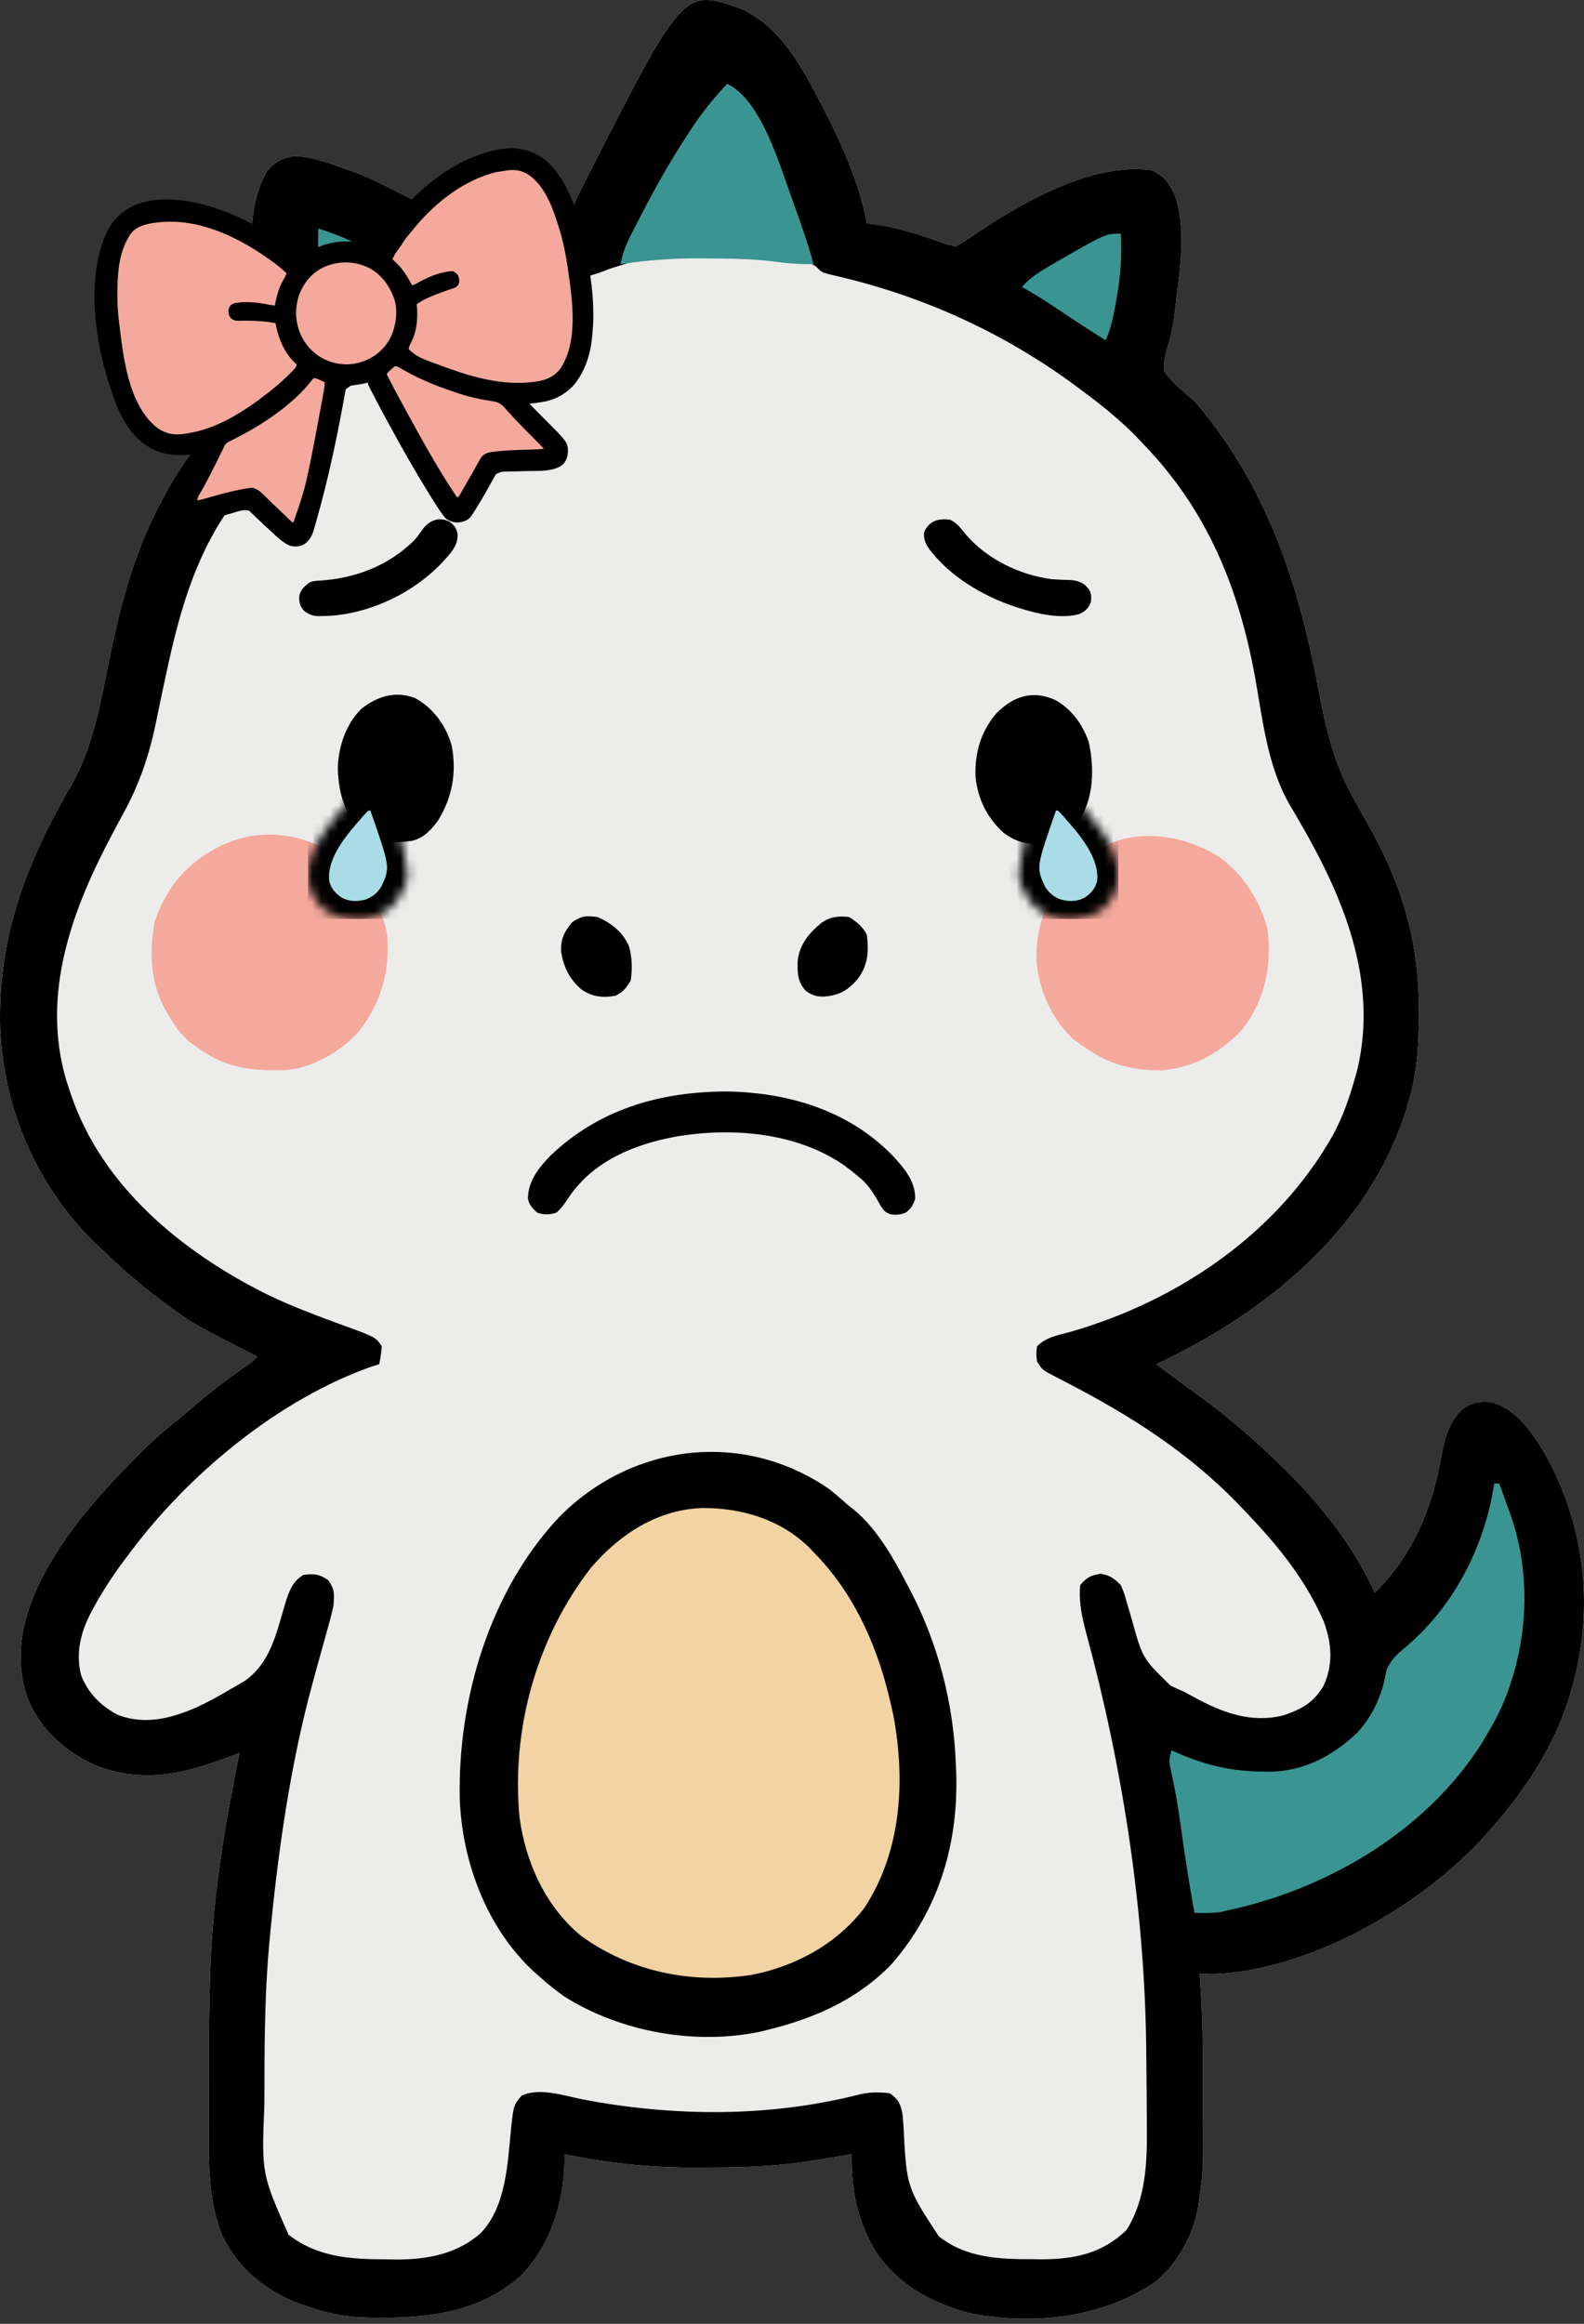 <svg width="180" height="264" viewBox="0 0 180 264" fill="none" xmlns="http://www.w3.org/2000/svg">
<rect x="0" y="0" width="180" height="264" fill="#333333" stroke="none"/>
<path d="M84.371 1.068C88.751 3.12 91.186 7.702 93.314 11.825C93.412 12.013 93.509 12.2 93.61 12.393C95.67 16.411 97.71 20.934 98.51 25.39C98.72 25.412 98.931 25.433 99.148 25.456C101.87 25.799 104.333 26.593 106.908 27.517C107.748 27.798 107.748 27.798 108.611 27.988C109.257 27.64 109.819 27.288 110.415 26.869C110.779 26.626 111.143 26.384 111.508 26.142C111.792 25.954 111.792 25.954 112.08 25.763C117.222 22.411 124.535 18.481 130.834 19.329C132.299 19.946 132.848 20.802 133.501 22.187C134.828 25.843 134.082 30.555 133.63 34.319C133.594 34.624 133.559 34.93 133.522 35.244C133.354 36.562 133.165 37.827 132.771 39.097C132.447 40.177 132.21 41.003 132.277 42.13C133.109 43.35 134.126 44.207 135.249 45.151C136.054 45.875 136.707 46.702 137.364 47.559C137.494 47.728 137.624 47.897 137.757 48.07C144.535 57.025 147.745 67.221 149.793 78.159C150.653 82.723 151.577 86.838 153.923 90.906C154.17 91.349 154.415 91.792 154.66 92.236C155.028 92.902 155.398 93.567 155.771 94.231C159.371 100.647 161.268 107.244 161.229 114.626C161.228 114.837 161.228 115.048 161.227 115.265C161.212 118.384 161.103 121.359 160.273 124.385C160.219 124.587 160.164 124.789 160.109 124.997C156.763 137.092 147.444 146.095 136.831 152.165C135.054 153.165 133.255 154.106 131.412 154.978C133.091 156.244 134.771 157.505 136.48 158.73C139.388 160.842 142.087 163.18 144.688 165.657C144.861 165.821 145.034 165.986 145.212 166.156C149.717 170.477 153.613 175.241 156.232 180.953C160.591 176.574 162.683 171.552 163.773 165.535C164.168 163.436 164.606 161.55 166.226 160.047C167.401 159.274 168.085 159.192 169.509 159.307C172.383 160.119 174.197 162.821 175.624 165.278C180.084 173.295 181.155 182.483 178.744 191.343C178.692 191.538 178.639 191.733 178.585 191.934C176.796 198.343 173.087 203.802 168.643 208.66C168.427 208.897 168.21 209.134 167.988 209.378C160.709 216.982 148.625 223.827 137.953 224.274C137.408 224.264 136.863 224.255 136.318 224.245C136.338 224.509 136.358 224.773 136.379 225.045C136.565 227.623 136.656 230.186 136.665 232.772C136.666 232.961 136.667 233.151 136.668 233.346C136.672 234.348 136.675 235.35 136.676 236.353C136.677 237.166 136.681 237.978 136.688 238.791C136.749 246.563 136.749 246.563 136.241 250.055C136.21 250.273 136.179 250.492 136.147 250.717C135.591 253.957 133.841 257.142 131.292 259.237C125.279 263.333 117.612 264.164 110.541 262.866C105.956 261.76 101.852 259.527 99.303 255.452C97.373 252.007 96.718 248.669 96.778 244.737C96.477 244.787 96.477 244.787 96.171 244.838C95.243 244.992 94.315 245.144 93.387 245.296C93.072 245.349 92.756 245.402 92.432 245.456C88.638 246.073 84.92 246.234 81.083 246.234C80.317 246.234 79.551 246.239 78.785 246.245C73.82 246.261 69.023 245.742 64.165 244.737C64.16 245.02 64.156 245.303 64.152 245.595C64.014 250.333 62.633 254.835 59.348 258.392C54.243 263.124 47.465 263.479 40.88 263.266C38.832 263.143 36.953 262.704 35.014 262.054C34.7 261.949 34.385 261.845 34.061 261.737C30.177 260.28 26.979 257.669 25.22 253.885C23.758 250.176 23.713 246.284 23.72 242.348C23.72 241.988 23.72 241.629 23.719 241.258C23.719 240.499 23.72 239.739 23.721 238.98C23.722 237.848 23.721 236.717 23.719 235.585C23.718 231.841 23.76 228.1 23.885 224.357C23.896 224.025 23.907 223.692 23.918 223.35C24.219 215.218 25.586 207.099 27.222 199.136C27.072 199.194 26.923 199.252 26.769 199.312C21.304 201.424 16.444 202.776 10.751 200.516C7.365 198.957 4.668 196.55 3.195 193.095C1.583 188.517 2.413 184.327 4.376 180.053C6.873 174.918 10.544 170.566 14.523 166.523C14.806 166.229 15.088 165.935 15.371 165.641C16.851 164.123 18.385 162.736 20.044 161.417C20.627 160.947 21.198 160.474 21.764 159.985C23.721 158.292 25.732 156.742 27.857 155.266C28.659 154.727 28.659 154.727 29.242 154.112C29.059 154.019 28.876 153.927 28.688 153.831C21.878 150.363 21.878 150.363 19.141 148.34C18.838 148.119 18.535 147.897 18.223 147.669C15.991 146.01 13.937 144.196 11.925 142.279C11.682 142.055 11.439 141.83 11.189 141.599C4.25 134.992 0.366 126.074 0.011 116.547C-0.214 106.353 3.035 97.889 8.131 89.166C10.683 84.672 11.469 79.556 12.494 74.555C13.789 68.275 15.435 62.193 18.563 56.561C18.797 56.121 18.797 56.121 19.036 55.672C20.896 52.303 23.329 49.277 25.815 46.351C25.956 46.184 26.098 46.017 26.243 45.844C26.918 45.062 27.597 44.342 28.39 43.678C29.876 42.476 29.876 42.476 30.477 40.755C30.323 39.747 30.075 38.787 29.819 37.801C28.77 32.4 27.4 24.425 30.36 19.42C31.377 18.314 32.009 17.94 33.517 17.742C35.63 17.816 37.658 18.626 39.632 19.329C39.908 19.427 40.183 19.524 40.467 19.625C42.483 20.409 44.401 21.41 46.325 22.396C46.615 22.543 46.906 22.691 47.206 22.842C48.566 23.55 49.819 24.256 51 25.238C53.001 26.936 53.001 26.936 55.505 27.352C57.414 26.979 59.202 26.332 61.02 25.655C62.248 25.266 63.46 25.152 64.742 25.102C64.776 24.894 64.81 24.685 64.844 24.471C65.036 23.634 65.315 22.974 65.694 22.205C65.832 21.927 65.969 21.649 66.111 21.362C66.26 21.066 66.41 20.771 66.564 20.466C66.719 20.159 66.874 19.851 67.033 19.535C77.696 -1.343 77.696 -1.343 84.371 1.068Z" fill="#ECECEB"/>
<path d="M84.371 1.068C88.751 3.12 91.186 7.702 93.314 11.825C93.412 12.013 93.509 12.2 93.61 12.393C95.67 16.411 97.71 20.934 98.51 25.39C98.72 25.412 98.931 25.433 99.148 25.456C101.87 25.799 104.333 26.593 106.908 27.517C107.748 27.798 107.748 27.798 108.611 27.988C109.257 27.64 109.819 27.288 110.415 26.869C110.779 26.626 111.143 26.384 111.508 26.142C111.792 25.954 111.792 25.954 112.08 25.763C117.222 22.411 124.535 18.481 130.834 19.329C132.299 19.946 132.848 20.802 133.501 22.187C134.828 25.843 134.082 30.555 133.63 34.319C133.594 34.624 133.559 34.93 133.522 35.244C133.354 36.562 133.165 37.827 132.771 39.097C132.447 40.177 132.21 41.003 132.277 42.13C133.109 43.35 134.126 44.207 135.249 45.151C136.054 45.875 136.707 46.702 137.364 47.559C137.494 47.728 137.624 47.897 137.757 48.07C144.535 57.025 147.745 67.221 149.793 78.159C150.653 82.723 151.577 86.838 153.923 90.906C154.17 91.349 154.415 91.792 154.66 92.236C155.028 92.902 155.398 93.567 155.771 94.231C159.371 100.647 161.268 107.244 161.229 114.626C161.228 114.837 161.228 115.048 161.227 115.265C161.212 118.384 161.103 121.359 160.273 124.385C160.219 124.587 160.164 124.789 160.109 124.997C156.763 137.092 147.444 146.095 136.831 152.165C135.054 153.165 133.255 154.106 131.412 154.978C133.091 156.244 134.771 157.505 136.48 158.73C139.388 160.842 142.087 163.18 144.688 165.657C144.861 165.821 145.034 165.986 145.212 166.156C149.717 170.477 153.613 175.241 156.232 180.953C160.591 176.574 162.683 171.552 163.773 165.535C164.168 163.436 164.606 161.55 166.226 160.047C167.401 159.274 168.085 159.192 169.509 159.307C172.383 160.119 174.197 162.821 175.624 165.278C180.084 173.295 181.155 182.483 178.744 191.343C178.692 191.538 178.639 191.733 178.585 191.934C176.796 198.343 173.087 203.802 168.643 208.66C168.427 208.897 168.21 209.134 167.988 209.378C160.709 216.982 148.625 223.827 137.953 224.274C137.408 224.264 136.863 224.255 136.318 224.245C136.338 224.509 136.358 224.773 136.379 225.045C136.565 227.623 136.656 230.186 136.665 232.772C136.666 232.961 136.667 233.151 136.668 233.346C136.672 234.348 136.675 235.35 136.676 236.353C136.677 237.166 136.681 237.978 136.688 238.791C136.749 246.563 136.749 246.563 136.241 250.055C136.21 250.273 136.179 250.492 136.147 250.717C135.591 253.957 133.841 257.142 131.292 259.237C125.279 263.333 117.612 264.164 110.541 262.866C105.956 261.76 101.852 259.527 99.303 255.452C97.373 252.007 96.718 248.669 96.778 244.737C96.477 244.787 96.477 244.787 96.171 244.838C95.243 244.992 94.315 245.144 93.387 245.296C93.072 245.349 92.756 245.402 92.432 245.456C88.638 246.073 84.92 246.234 81.083 246.234C80.317 246.234 79.551 246.239 78.785 246.245C73.82 246.261 69.023 245.742 64.165 244.737C64.16 245.02 64.156 245.303 64.152 245.595C64.014 250.333 62.633 254.835 59.348 258.392C54.243 263.124 47.465 263.479 40.88 263.266C38.832 263.143 36.953 262.704 35.014 262.054C34.7 261.949 34.385 261.845 34.061 261.737C30.177 260.28 26.979 257.669 25.22 253.885C23.758 250.176 23.713 246.284 23.72 242.348C23.72 241.988 23.72 241.629 23.719 241.258C23.719 240.499 23.72 239.739 23.721 238.98C23.722 237.848 23.721 236.717 23.719 235.585C23.718 231.841 23.76 228.1 23.885 224.357C23.896 224.025 23.907 223.692 23.918 223.35C24.219 215.218 25.586 207.099 27.222 199.136C27.072 199.194 26.923 199.252 26.769 199.312C21.304 201.424 16.444 202.776 10.751 200.516C7.365 198.957 4.668 196.55 3.195 193.095C1.583 188.517 2.413 184.327 4.376 180.053C6.873 174.918 10.544 170.566 14.523 166.523C14.806 166.229 15.088 165.935 15.371 165.641C16.851 164.123 18.385 162.736 20.044 161.417C20.627 160.947 21.198 160.474 21.764 159.985C23.721 158.292 25.732 156.742 27.857 155.266C28.659 154.727 28.659 154.727 29.242 154.112C29.059 154.019 28.876 153.927 28.688 153.831C21.878 150.363 21.878 150.363 19.141 148.34C18.838 148.119 18.535 147.897 18.223 147.669C15.991 146.01 13.937 144.196 11.925 142.279C11.682 142.055 11.439 141.83 11.189 141.599C4.25 134.992 0.366 126.074 0.011 116.547C-0.214 106.353 3.035 97.889 8.131 89.166C10.683 84.672 11.469 79.556 12.494 74.555C13.789 68.275 15.435 62.193 18.563 56.561C18.797 56.121 18.797 56.121 19.036 55.672C20.896 52.303 23.329 49.277 25.815 46.351C25.956 46.184 26.098 46.017 26.243 45.844C26.918 45.062 27.597 44.342 28.39 43.678C29.876 42.476 29.876 42.476 30.477 40.755C30.323 39.747 30.075 38.787 29.819 37.801C28.77 32.4 27.4 24.425 30.36 19.42C31.377 18.314 32.009 17.94 33.517 17.742C35.63 17.816 37.658 18.626 39.632 19.329C39.908 19.427 40.183 19.524 40.467 19.625C42.483 20.409 44.401 21.41 46.325 22.396C46.615 22.543 46.906 22.691 47.206 22.842C48.566 23.55 49.819 24.256 51 25.238C53.001 26.936 53.001 26.936 55.505 27.352C57.414 26.979 59.202 26.332 61.02 25.655C62.248 25.266 63.46 25.152 64.742 25.102C64.776 24.894 64.81 24.685 64.844 24.471C65.036 23.634 65.315 22.974 65.694 22.205C65.832 21.927 65.969 21.649 66.111 21.362C66.26 21.066 66.41 20.771 66.564 20.466C66.719 20.159 66.874 19.851 67.033 19.535C77.696 -1.343 77.696 -1.343 84.371 1.068ZM69.202 30.562C67.769 31.193 66.225 31.524 64.714 31.922C56.667 34.06 49.1 37.382 42.23 42.13C42.065 42.242 41.901 42.354 41.731 42.47C39.323 44.117 37.059 45.894 34.864 47.817C34.466 48.166 34.064 48.512 33.663 48.857C30.378 51.732 27.835 54.925 25.49 58.581C25.382 58.749 25.274 58.916 25.163 59.089C21.496 64.885 19.97 71.374 18.571 78.004C18.521 78.239 18.472 78.473 18.42 78.715C18.173 79.884 17.928 81.053 17.691 82.224C16.94 85.868 15.797 89.167 14 92.439C13.746 92.913 13.492 93.387 13.239 93.862C13.052 94.209 13.052 94.209 12.862 94.564C8.235 103.207 4.622 112.832 7.523 122.709C7.641 123.076 7.762 123.442 7.885 123.808C7.945 123.991 8.005 124.174 8.068 124.362C11.636 134.866 20.751 142.28 30.405 147.086C33.285 148.466 36.267 149.575 39.267 150.665C42.695 151.924 42.695 151.924 43.384 152.958C43.276 154.022 43.276 154.022 43.096 154.978C42.842 155.057 42.589 155.136 42.328 155.218C31.698 158.938 21.468 167.429 14.812 176.335C14.685 176.502 14.559 176.668 14.429 176.84C13.018 178.707 11.738 180.605 10.627 182.667C10.532 182.841 10.438 183.015 10.341 183.194C9.161 185.463 8.587 187.778 9.207 190.293C9.984 192.35 11.501 193.866 13.456 194.854C16.511 195.985 19.44 195.226 22.345 193.966C23.629 193.368 24.86 192.7 26.076 191.972C26.589 191.665 27.111 191.374 27.634 191.085C30.782 188.991 31.409 185.487 32.45 182.04C32.893 180.659 33.219 179.745 34.437 178.933C35.696 178.77 36.255 178.791 37.305 179.528C38.06 180.603 37.987 181.098 37.901 182.396C37.729 183.182 37.542 183.936 37.32 184.706C37.26 184.923 37.2 185.14 37.138 185.363C37.009 185.825 36.88 186.287 36.75 186.748C36.408 187.96 36.078 189.175 35.746 190.39C35.681 190.627 35.616 190.865 35.549 191.11C32.958 200.59 31.572 210.483 30.649 220.259C30.616 220.603 30.616 220.603 30.583 220.953C30.142 225.959 30.054 230.97 30.055 235.992C30.054 237.019 30.049 238.046 30.043 239.073C29.723 246.939 29.723 246.939 32.783 253.875C36.12 256.458 39.851 256.674 43.907 256.678C44.276 256.686 44.644 256.693 45.024 256.7C48.507 256.711 51.971 256.078 54.64 253.684C57.514 250.675 57.679 245.824 58.067 241.898C58.355 239.19 58.355 239.19 59.258 238.099C61.227 237.115 64.118 238.085 66.149 238.496C76.485 240.477 87.421 240.565 97.678 237.943C98.805 237.668 99.96 237.671 101.107 237.81C102.076 238.472 102.327 239.004 102.55 240.119C102.601 240.62 102.641 241.123 102.674 241.625C103.025 248.484 103.025 248.484 106.681 254.063C109.754 256.496 113.464 256.671 117.233 256.66C117.577 256.665 117.92 256.67 118.274 256.675C122.076 256.677 125.255 256.032 128.038 253.323C130.578 249.185 130.346 244.436 130.311 239.758C130.308 239.183 130.306 238.608 130.303 238.033C130.294 236.419 130.277 234.806 130.257 233.192C130.253 232.829 130.249 232.465 130.245 232.09C130.013 216.545 127.521 200.597 123.457 185.61C122.955 183.716 122.571 182.049 122.753 180.087C123.488 179.202 123.933 178.977 125.062 178.789C126.164 178.972 126.574 179.308 127.371 180.087C127.762 181.021 127.762 181.021 128.064 182.119C128.182 182.522 128.301 182.925 128.421 183.327C128.482 183.535 128.543 183.743 128.605 183.958C129.834 188.404 129.834 188.404 133.024 191.505C133.536 191.758 134.061 191.984 134.586 192.209C134.94 192.397 135.291 192.589 135.64 192.784C138.86 194.554 142.161 195.803 145.851 194.876C147.923 194.171 149.285 193.428 150.406 191.506C151.526 189.08 151.333 186.728 150.442 184.254C148.365 179.42 145.124 175.481 141.513 171.718C141.344 171.539 141.175 171.361 141.001 171.177C135.22 165.099 128.48 160.823 121.07 156.995C120.735 156.82 120.4 156.645 120.055 156.465C119.604 156.233 119.604 156.233 119.144 155.996C118.424 155.555 118.424 155.555 117.847 154.689C117.738 153.824 117.738 153.824 117.847 152.958C118.854 151.907 120.26 151.685 121.617 151.316C133.892 147.789 145.23 140.11 151.539 128.829C152.588 126.856 153.314 124.798 153.923 122.653C154.021 122.311 154.119 121.969 154.22 121.616C156.655 111.472 152.691 101.954 147.665 93.323C147.538 93.102 147.411 92.881 147.28 92.653C147.044 92.245 146.805 91.839 146.56 91.436C144.087 87.166 143.518 82.012 142.674 77.236C140.852 66.993 137.272 58.056 129.969 50.5C129.737 50.254 129.506 50.008 129.268 49.755C127.353 47.764 125.252 46.085 123.042 44.439C122.763 44.23 122.763 44.23 122.479 44.017C114.225 37.873 104.973 33.64 94.944 31.331C93.397 30.961 93.397 30.961 92.905 30.439C91.971 29.557 90.484 29.654 89.256 29.521C88.767 29.467 88.767 29.467 88.267 29.411C85.452 29.131 82.65 29.057 79.822 29.052C79.618 29.051 79.413 29.05 79.203 29.049C74.051 29.027 74.051 29.027 69.202 30.562Z" fill="black"/>
<path d="M94.204 169.155C94.892 169.701 95.548 170.265 96.201 170.852C96.483 171.077 96.765 171.303 97.056 171.535C99.725 173.755 101.547 177.05 103.127 180.088C103.223 180.269 103.319 180.45 103.418 180.637C106.579 186.685 108.35 193.474 108.611 200.291C108.62 200.486 108.63 200.681 108.64 200.883C109.004 209.182 106.812 216.794 101.322 223.135C97.469 227.131 92.581 229.3 87.254 230.595C86.835 230.702 86.835 230.702 86.408 230.81C78.995 232.368 70.555 230.847 64.165 226.843C63.145 226.13 62.205 225.363 61.278 224.534C61.038 224.321 60.798 224.108 60.55 223.888C55.298 218.951 52.532 211.557 52.248 204.432C51.995 193.063 55.627 180.797 63.52 172.373C71.767 163.996 84.392 162.403 94.204 169.155Z" fill="#F2D3A3"/>
<path d="M94.204 169.155C94.892 169.701 95.548 170.265 96.201 170.852C96.483 171.077 96.765 171.303 97.056 171.535C99.725 173.755 101.547 177.05 103.127 180.088C103.223 180.269 103.319 180.45 103.418 180.637C106.579 186.685 108.35 193.474 108.611 200.291C108.62 200.486 108.63 200.681 108.64 200.883C109.004 209.182 106.812 216.794 101.322 223.135C97.469 227.131 92.581 229.3 87.254 230.595C86.835 230.702 86.835 230.702 86.408 230.81C78.995 232.368 70.555 230.847 64.165 226.843C63.145 226.13 62.205 225.363 61.278 224.534C61.038 224.321 60.798 224.108 60.55 223.888C55.298 218.951 52.532 211.557 52.248 204.432C51.995 193.063 55.627 180.797 63.52 172.373C71.767 163.996 84.392 162.403 94.204 169.155ZM67.159 178.103C60.984 186.043 58.085 196.467 59.034 206.45C59.71 211.531 61.983 216.589 65.986 219.889C71.622 224.008 78.554 225.418 85.423 224.357C90.422 223.396 95.17 220.801 98.256 216.704C102.45 210.296 102.907 202.244 101.514 194.857C101.388 194.26 101.251 193.668 101.107 193.075C101.059 192.875 101.011 192.674 100.962 192.467C99.483 186.494 96.819 180.729 92.449 176.336C92.279 176.156 92.109 175.976 91.933 175.79C88.683 172.618 84.322 171.319 79.899 171.321C74.769 171.454 70.422 174.284 67.159 178.103Z" fill="black"/>
<path d="M169.797 168.543C169.988 168.543 170.178 168.543 170.374 168.543C170.703 169.444 171.026 170.346 171.349 171.249C171.44 171.5 171.532 171.751 171.626 172.01C174.188 179.216 173.608 187.505 170.41 194.422C169.955 195.343 169.456 196.233 168.931 197.116C168.75 197.423 168.569 197.73 168.382 198.046C162.261 207.748 151.462 214.241 140.461 216.82C140.142 216.89 139.822 216.959 139.493 217.03C139.143 217.116 139.143 217.116 138.786 217.204C137.763 217.364 136.776 217.336 135.741 217.319C135.112 213.984 134.616 210.638 134.151 207.276C133.843 205.086 133.476 202.931 132.975 200.778C132.857 200.015 132.889 199.567 133.143 198.847C133.35 198.942 133.556 199.036 133.769 199.133C136.995 200.547 139.927 201.228 143.443 201.265C143.693 201.269 143.944 201.273 144.201 201.277C148.157 201.248 151.339 199.54 154.201 196.885C156.049 194.892 157.121 192.422 157.549 189.756C158.103 188.407 158.971 187.766 160.067 186.831C165.386 182.2 168.762 175.463 169.797 168.543Z" fill="#3A9592"/>
<path d="M38.117 97.039C41.262 99.155 43.09 102.236 43.962 105.914C44.346 110.217 43.452 113.702 40.787 117.17C38.891 119.347 35.585 121.288 32.677 121.555C28.701 121.697 25.589 121.414 22.315 118.901C22.083 118.746 22.083 118.746 21.845 118.587C20.586 117.66 19.823 116.51 19.05 115.168C18.953 114.999 18.856 114.83 18.755 114.656C17.09 111.629 16.933 108.031 17.597 104.674C18.922 100.739 21.318 97.984 24.985 96.137C29.403 93.986 33.974 94.589 38.117 97.039Z" fill="#F4A99C"/>
<path d="M138.519 97.342C141.274 99.313 143.121 102.219 144.025 105.494C144.531 109.679 143.818 113.478 141.224 116.881C138.817 119.53 135.721 121.255 132.121 121.596C128.427 121.636 125.701 120.834 122.753 118.613C122.378 118.363 122.378 118.363 121.996 118.108C119.517 115.76 118.082 112.575 117.778 109.188C117.676 105.268 118.993 101.656 121.671 98.771C122.862 97.658 124.194 96.844 125.639 96.101C125.831 96.002 126.022 95.903 126.219 95.801C130.136 94.158 135.077 95.121 138.519 97.342Z" fill="#F4A99C"/>
<path d="M63.208 137.771C63.852 137.262 64.273 136.562 64.73 135.889C67.51 131.872 72.079 130.008 76.74 129.138C83.086 128.044 90.409 128.625 95.841 132.329C96.422 132.752 96.978 133.189 97.528 133.651C97.658 133.759 97.788 133.867 97.922 133.978C98.874 134.844 99.471 135.917 100.098 137.027C100.467 137.571 100.641 137.768 101.254 137.967C101.922 138.038 102.336 138.007 102.958 137.746C103.543 137.272 103.757 136.916 103.999 136.201C104.033 134.155 102.685 132.625 101.345 131.199C96.358 126.13 89.572 124.108 82.562 124C75.02 124.025 68.118 125.99 62.57 131.272C61.238 132.631 59.982 134.209 60 136.187C60.126 136.92 60.52 137.265 61.05 137.771C61.814 138.026 62.45 138.023 63.208 137.771Z" fill="black"/>
<path d="M82.636 9.517C86.497 11.317 88.651 18.892 90.011 22.612C90.892 25.055 91.774 27.499 92.449 30.008C90.928 30.035 89.52 29.94 88.011 29.72C85.347 29.384 82.682 29.365 80.002 29.359C79.796 29.357 79.59 29.356 79.378 29.355C76.38 29.337 73.479 29.571 70.514 30.008C70.742 28.729 71.186 27.677 71.777 26.527C71.879 26.327 71.98 26.127 72.085 25.921C72.424 25.261 72.767 24.604 73.112 23.947C73.228 23.723 73.346 23.498 73.466 23.266C74.965 20.404 76.579 17.641 78.361 14.946C78.522 14.701 78.683 14.456 78.848 14.204C79.985 12.518 81.251 11.005 82.636 9.517Z" fill="#3A9592"/>
<path d="M119.921 79.523C121.798 80.594 122.974 82.233 123.707 84.247C124.297 86.851 124.314 89.891 123.136 92.325C122.029 94.062 120.712 95.216 118.713 95.812C116.885 96.015 115.602 95.731 114.095 94.658C112.175 92.922 111.137 90.846 110.851 88.263C110.765 85.554 111.424 83.162 113.193 81.075C115.139 79.096 117.3 78.361 119.921 79.523Z" fill="black"/>
<path d="M47.194 79.318C49.288 80.491 50.668 82.418 51.33 84.706C51.904 87.74 51.408 90.553 49.806 93.179C48.996 94.293 48.207 95.153 46.848 95.524C44.79 95.797 42.971 95.803 41.263 94.53C39.153 92.536 38.505 90.233 38.388 87.388C38.414 84.927 39.286 82.273 41.075 80.516C42.912 79.084 44.951 78.45 47.194 79.318Z" fill="black"/>
<path d="M127.371 26.545C127.519 29.183 127.308 31.631 126.83 34.229C126.78 34.503 126.73 34.776 126.678 35.058C126.434 36.316 126.186 37.498 125.639 38.667C123.633 37.407 121.652 36.115 119.692 34.786C118.527 34.002 117.341 33.289 116.115 32.606C117.116 31.478 118.269 30.79 119.56 30.044C119.885 29.855 119.885 29.855 120.216 29.662C125.641 26.545 125.641 26.545 127.371 26.545Z" fill="#3A9592"/>
<path d="M36.169 25.967C37.934 26.503 39.544 27.164 41.166 28.042C41.48 28.21 41.48 28.21 41.801 28.381C43.658 29.39 45.41 30.519 47.136 31.74C46.005 32.708 44.831 33.402 43.529 34.103C41.603 35.157 39.814 36.323 38.038 37.612C37.323 38.089 37.323 38.089 36.746 38.089C35.992 34.07 36.111 30.041 36.169 25.967Z" fill="#3A9592"/>
<path d="M67.916 104.182C69.535 104.924 70.803 105.898 71.498 107.564C71.83 108.848 71.877 110.089 71.668 111.397C71.149 112.264 70.831 112.682 69.937 113.129C68.472 113.369 67.337 113.269 66.095 112.426C64.738 111.275 64.072 109.922 63.768 108.181C63.678 106.718 64.111 105.863 65.03 104.759C66.14 104.02 66.595 104.012 67.916 104.182Z" fill="black"/>
<path d="M96.489 104.182C97.334 104.706 98.058 105.299 98.51 106.202C98.738 108.137 98.637 109.608 97.48 111.208C96.333 112.533 95.388 113.078 93.639 113.219C92.699 113.209 92.443 113.125 91.601 112.606C90.626 111.572 90.616 110.561 90.638 109.205C90.859 107.257 91.931 106.001 93.406 104.796C94.405 104.126 95.32 104.044 96.489 104.182Z" fill="black"/>
<path d="M107.928 59.04C108.721 59.346 109.186 60.04 109.696 60.651C111.985 63.395 115.769 65.332 119.532 65.801C119.851 65.825 120.169 65.843 120.489 65.856C120.589 65.86 120.69 65.865 120.794 65.869C120.992 65.877 121.19 65.882 121.388 65.886C122.136 65.909 122.746 66.024 123.328 66.489C123.416 66.59 123.416 66.59 123.506 66.694C123.598 66.795 123.598 66.795 123.691 66.899C124.024 67.347 124.037 67.841 123.964 68.362C123.731 69.034 123.394 69.408 122.701 69.744C120.502 70.412 117.479 69.642 115.378 68.938C115.247 68.894 115.247 68.894 115.114 68.85C111.576 67.641 108.08 65.504 105.844 62.694C105.791 62.627 105.738 62.561 105.683 62.492C105.179 61.836 104.917 61.226 105.024 60.421C105.605 59.209 106.524 58.874 107.928 59.04Z" fill="black"/>
<path d="M51.092 59.267C51.622 59.673 51.878 60.018 51.994 60.651C52.082 61.98 51.201 62.855 50.346 63.801C47.155 67.243 42.295 69.641 37.492 69.962C37.204 69.975 36.915 69.982 36.626 69.987C36.53 69.991 36.433 69.995 36.334 70C35.592 70.01 35.094 69.827 34.524 69.366C34.09 68.87 33.97 68.409 34.006 67.764C34.112 67.071 34.504 66.7 35.038 66.27C35.407 66.022 35.754 65.997 36.191 65.975C40.373 65.724 44.107 64.296 47.068 61.39C47.397 61.027 47.672 60.65 47.946 60.248C48.691 59.183 49.776 58.638 51.092 59.267Z" fill="black"/>
<mask id="mask0_501_18560" style="mask-type:alpha" maskUnits="userSpaceOnUse" x="109" y="79" width="19" height="26">
<path d="M116.624 79.003C114.608 78.951 112.798 79.58 111.326 80.849C110.479 81.602 109.933 82.41 109.469 83.396C109.427 83.485 109.385 83.573 109.341 83.665C108.737 85.23 108.979 87.076 109.724 88.55C110.029 89.13 110.368 89.656 110.843 90.134C110.916 90.209 110.99 90.284 111.065 90.362C112.297 91.561 114.074 92.437 115.896 92.499C116.103 92.501 116.309 92.5 116.516 92.498C116.588 92.497 116.659 92.497 116.733 92.496C116.907 92.495 117.081 92.494 117.255 92.492C117.232 92.58 117.209 92.668 117.185 92.759C115.363 99.744 115.363 99.744 116.974 102.285C117.693 103.349 119.018 104.109 120.328 104.41C122.063 104.643 123.61 104.386 125.064 103.462C126.174 102.643 126.874 101.357 127.056 100.072C127.432 96.393 124.215 93.034 121.835 90.387C122.022 90.096 122.218 89.812 122.419 89.529C123.447 88.034 123.99 86.237 123.559 84.472C123.042 82.58 121.905 80.989 120.095 79.943C118.996 79.379 117.879 79.067 116.624 79.003Z" fill="black"/>
</mask>
<g mask="url(#mask0_501_18560)">
<rect width="12.475" height="14.201" transform="matrix(-1 0 0 1 127.087 90.192)" fill="black"/>
<path d="M120.003 92.071C117.753 98.513 117.753 98.513 118.721 100.662C119.125 101.378 119.711 101.885 120.528 102.186C121.469 102.45 122.328 102.438 123.209 102.01C123.959 101.528 124.497 100.911 124.675 100.073C124.957 97.359 122.548 94.675 120.81 92.703C120.242 92.071 120.242 92.071 120.003 92.071Z" fill="#AADCE7"/>
</g>
<mask id="mask1_501_18560" style="mask-type:alpha" maskUnits="userSpaceOnUse" x="35" y="79" width="19" height="26">
<path d="M45.462 79.003C47.478 78.951 49.289 79.58 50.76 80.849C51.607 81.602 52.153 82.41 52.618 83.396C52.66 83.485 52.702 83.573 52.745 83.665C53.35 85.23 53.107 87.076 52.362 88.55C52.057 89.13 51.719 89.656 51.244 90.134C51.17 90.209 51.097 90.284 51.022 90.362C49.79 91.561 48.013 92.437 46.191 92.499C45.984 92.501 45.777 92.5 45.57 92.498C45.499 92.497 45.427 92.497 45.354 92.496C45.18 92.495 45.006 92.494 44.831 92.492C44.855 92.58 44.878 92.668 44.901 92.759C46.724 99.744 46.724 99.744 45.113 102.285C44.394 103.349 43.069 104.109 41.758 104.41C40.024 104.643 38.477 104.386 37.023 103.462C35.913 102.643 35.212 101.357 35.03 100.072C34.654 96.393 37.871 93.034 40.251 90.387C40.064 90.096 39.868 89.812 39.667 89.529C38.639 88.034 38.097 86.237 38.527 84.472C39.045 82.58 40.182 80.989 41.992 79.943C43.091 79.379 44.208 79.067 45.462 79.003Z" fill="black"/>
</mask>
<g mask="url(#mask1_501_18560)">
<rect x="35" y="90.192" width="12.475" height="14.201" fill="black"/>
<path d="M42.084 92.071C44.334 98.513 44.334 98.513 43.366 100.662C42.961 101.378 42.376 101.885 41.558 102.186C40.617 102.45 39.758 102.438 38.877 102.01C38.128 101.528 37.59 100.911 37.412 100.073C37.129 97.359 39.538 94.675 41.276 92.703C41.845 92.071 41.845 92.071 42.084 92.071Z" fill="#AADCE7"/>
</g>
<path d="M26.273 24.312C26.329 24.335 26.385 24.358 26.442 24.382C27.804 24.95 29.088 25.654 30.346 26.423C30.393 26.451 30.439 26.48 30.488 26.509C31.034 26.841 31.56 27.189 32.068 27.578C32.272 27.737 32.272 27.737 32.506 27.843C32.513 27.888 32.519 27.933 32.526 27.979C32.569 27.991 32.612 28.003 32.657 28.016C33.091 28.174 33.454 28.549 33.799 28.849C33.922 28.957 33.922 28.957 34.056 29.047C34.159 29.129 34.159 29.129 34.179 29.265C34.236 29.221 34.292 29.176 34.351 29.13C36.052 27.816 38.2 27.231 40.343 27.49C40.978 27.577 41.575 27.709 42.172 27.946C42.34 28.003 42.34 28.003 42.464 27.919C42.621 27.786 42.732 27.644 42.854 27.478C42.902 27.414 42.95 27.349 42.999 27.282C43.048 27.214 43.098 27.147 43.149 27.077C43.198 27.01 43.248 26.943 43.299 26.874C43.523 26.57 43.731 26.268 43.92 25.94C43.992 25.85 44.066 25.762 44.142 25.676C44.31 25.483 44.466 25.288 44.615 25.08C44.838 24.774 45.086 24.498 45.343 24.22C45.514 24.035 45.679 23.847 45.844 23.657C48.858 20.285 53.193 17.21 57.818 16.846C59.388 16.771 60.963 17.317 62.155 18.334C64.574 20.588 65.592 24.029 66.376 27.133C66.389 27.183 66.403 27.233 66.416 27.285C66.555 27.826 66.641 28.372 66.723 28.924C66.739 29.026 66.754 29.127 66.769 29.229C66.801 29.442 66.833 29.654 66.864 29.867C66.896 30.081 66.928 30.295 66.961 30.509C67.16 31.815 67.329 33.111 67.39 34.432C67.392 34.484 67.395 34.537 67.397 34.591C67.411 34.885 67.418 35.178 67.422 35.471C67.423 35.557 67.424 35.643 67.425 35.732C67.431 36.609 67.368 37.476 67.275 38.348C67.269 38.405 67.263 38.463 67.257 38.522C67.083 40.151 66.601 41.74 65.684 43.109C65.646 43.165 65.609 43.221 65.571 43.279C64.733 44.471 63.37 45.321 61.947 45.613C61.359 45.715 60.768 45.797 60.176 45.876C60.33 46.035 60.484 46.193 60.639 46.351C60.687 46.401 60.734 46.45 60.784 46.501C61.079 46.803 61.375 47.103 61.674 47.401C64.522 50.245 64.522 50.245 64.54 51.355C64.496 51.892 64.347 52.356 63.983 52.761C62.889 53.634 61.185 53.477 59.865 53.515C59.696 53.521 59.527 53.526 59.358 53.532C58.816 53.55 58.275 53.567 57.733 53.579C57.035 53.574 57.035 53.574 56.405 53.823C56.294 53.967 56.214 54.112 56.131 54.274C56.067 54.386 56.003 54.499 55.939 54.611C55.868 54.737 55.798 54.865 55.728 54.993C55.328 55.727 54.907 56.451 54.472 57.166C54.446 57.209 54.42 57.252 54.393 57.296C53.343 59.027 53.343 59.027 52.431 59.31C51.832 59.436 51.321 59.304 50.79 59.007C50.512 58.795 50.323 58.502 50.124 58.217C50.093 58.173 50.062 58.128 50.031 58.083C49.684 57.581 49.359 57.067 49.037 56.549C49.005 56.497 48.972 56.445 48.938 56.391C47.494 54.069 46.127 51.705 44.815 49.306C44.633 48.975 44.45 48.644 44.267 48.313C43.65 47.197 43.052 46.073 42.467 44.94C42.418 44.846 42.418 44.846 42.368 44.749C42.275 44.571 42.184 44.393 42.092 44.214C42.05 44.134 42.05 44.134 42.008 44.052C41.904 43.849 41.819 43.68 41.785 43.453C41.718 43.475 41.651 43.496 41.581 43.518C41.333 43.588 41.095 43.633 40.84 43.67C40.753 43.683 40.665 43.696 40.575 43.709C40.484 43.722 40.392 43.734 40.301 43.748C40.208 43.761 40.115 43.774 40.022 43.788C39.796 43.821 39.569 43.853 39.343 43.885C39.336 43.925 39.329 43.964 39.322 44.005C38.422 49.116 37.369 54.232 35.934 59.223C35.875 59.43 35.818 59.636 35.761 59.843C35.522 60.692 35.289 61.401 34.493 61.871C34.015 62.114 33.451 62.141 32.94 61.994C32.15 61.669 31.512 61.014 30.887 60.448C30.839 60.404 30.79 60.36 30.74 60.315C30.251 59.871 29.771 59.418 29.295 58.961C29.214 58.884 29.134 58.807 29.053 58.73C28.978 58.658 28.903 58.586 28.828 58.514C28.727 58.418 28.625 58.325 28.522 58.232C28.438 58.145 28.438 58.145 28.352 58.055C27.793 57.768 26.917 58.157 26.343 58.314C26.252 58.338 26.16 58.363 26.068 58.387C25.683 58.49 25.299 58.594 24.915 58.698C23.043 59.206 23.043 59.206 22.237 59.328C22.159 59.34 22.159 59.34 22.078 59.353C21.491 59.43 20.981 59.315 20.489 58.989C19.979 58.554 19.786 58.044 19.726 57.385C19.68 56.343 20.454 55.242 20.914 54.348C20.946 54.286 20.977 54.225 21.01 54.161C21.457 53.287 21.918 52.421 22.379 51.555C22.329 51.561 22.279 51.568 22.227 51.574C19.894 51.868 18.117 51.729 16.191 50.3C14.583 49.029 13.525 46.952 12.878 45.044C12.823 44.882 12.765 44.72 12.707 44.559C10.828 39.196 9.674 31.628 12.161 26.317C12.901 24.894 13.918 23.902 15.398 23.28C15.459 23.254 15.521 23.228 15.584 23.201C18.86 21.979 23.166 23.012 26.273 24.312Z" fill="black"/>
<path d="M17.392 25.338C17.438 25.331 17.484 25.325 17.532 25.317C22.534 24.59 27.341 27.026 31.252 29.937C31.566 30.172 31.869 30.417 32.161 30.678C32.221 30.732 32.221 30.732 32.283 30.787C32.377 30.87 32.469 30.953 32.562 31.037C32.489 31.307 32.356 31.523 32.213 31.763C31.686 32.682 31.42 33.68 31.228 34.716C30.913 34.673 30.6 34.629 30.288 34.567C29.214 34.357 28.122 34.244 27.033 34.39C26.974 34.397 26.915 34.404 26.855 34.411C26.572 34.457 26.383 34.507 26.184 34.718C25.943 35.067 25.922 35.276 25.994 35.684C26.075 35.992 26.216 36.161 26.482 36.329C26.827 36.483 27.193 36.443 27.563 36.434C28.234 36.428 28.899 36.445 29.569 36.493C29.645 36.499 29.721 36.504 29.8 36.509C30.313 36.548 30.813 36.623 31.317 36.721C31.327 36.783 31.337 36.845 31.348 36.909C31.635 38.449 32.368 40.21 33.576 41.264C33.68 41.383 33.68 41.383 33.705 41.513C33.622 41.754 33.454 41.915 33.281 42.096C33.241 42.137 33.202 42.179 33.161 42.222C32.349 43.067 31.455 43.844 30.532 44.566C30.483 44.604 30.434 44.642 30.384 44.682C27.741 46.737 24.705 48.705 21.338 49.223C21.238 49.239 21.14 49.255 21.041 49.272C19.867 49.47 18.896 49.322 17.898 48.63C14.438 45.921 13.964 40.136 13.471 36.098C13.386 35.339 13.344 34.583 13.342 33.819C13.341 33.692 13.341 33.692 13.34 33.562C13.332 31.396 13.442 28.843 14.619 26.946C14.651 26.881 14.683 26.816 14.716 26.749C15.369 25.789 16.304 25.497 17.392 25.338Z" fill="#F4A99C"/>
<path d="M57.246 19.419C57.332 19.405 57.417 19.391 57.505 19.376C58.528 19.22 59.346 19.347 60.196 19.942C62.033 21.309 62.883 23.818 63.534 25.927C63.574 26.055 63.574 26.055 63.614 26.186C64.042 27.606 64.316 29.038 64.527 30.505C64.539 30.592 64.552 30.679 64.565 30.769C65.065 34.214 65.714 38.773 63.69 41.873C62.96 42.8 62.085 43.184 60.941 43.347C60.894 43.354 60.847 43.361 60.798 43.368C57.6 43.826 54.319 43.036 51.312 41.97C51.245 41.946 51.178 41.922 51.11 41.898C47.496 40.601 47.496 40.601 46.481 39.703C46.429 39.561 46.429 39.561 46.505 39.339C46.547 39.252 46.591 39.165 46.636 39.078C46.681 38.984 46.726 38.889 46.771 38.794C46.793 38.747 46.816 38.7 46.839 38.652C47.424 37.372 47.491 35.929 47.356 34.55C47.725 34.307 48.096 34.09 48.496 33.902C48.55 33.877 48.604 33.852 48.66 33.825C49.529 33.428 50.439 33.116 51.343 32.806C51.402 32.786 51.461 32.765 51.522 32.744C51.572 32.727 51.623 32.71 51.676 32.692C51.877 32.606 51.985 32.493 52.107 32.313C52.227 32.012 52.198 31.716 52.111 31.408C51.946 31.103 51.782 30.947 51.465 30.807C51.253 30.797 51.052 30.829 50.843 30.865C50.783 30.875 50.723 30.884 50.662 30.894C49.457 31.109 48.325 31.641 47.267 32.244C47.033 32.37 47.033 32.37 46.828 32.401C46.8 32.35 46.8 32.35 46.772 32.299C46.222 31.312 45.65 30.378 44.784 29.635C44.66 29.52 44.66 29.52 44.562 29.326C44.607 29.319 44.652 29.312 44.698 29.305C44.71 29.263 44.722 29.22 44.734 29.176C44.796 29.006 44.871 28.884 44.975 28.737C45.011 28.685 45.048 28.634 45.085 28.581C45.143 28.5 45.143 28.5 45.201 28.417C45.28 28.305 45.359 28.193 45.437 28.081C45.494 28.001 45.494 28.001 45.552 27.919C45.674 27.742 45.79 27.562 45.905 27.381C46.069 27.128 46.249 26.901 46.448 26.674C46.58 26.521 46.707 26.365 46.834 26.207C49.118 23.353 52.198 20.803 55.739 19.73C55.819 19.705 55.899 19.68 55.982 19.654C56.396 19.541 56.822 19.484 57.246 19.419Z" fill="#F4A99C"/>
<path d="M44.852 41.606C45.074 41.606 45.218 41.664 45.408 41.773C45.46 41.803 45.511 41.832 45.565 41.862C45.62 41.894 45.675 41.925 45.732 41.958C45.849 42.024 45.965 42.09 46.082 42.156C46.14 42.188 46.198 42.221 46.258 42.255C48.076 43.266 50.019 43.999 51.989 44.654C52.077 44.684 52.077 44.684 52.166 44.714C52.882 44.952 53.603 45.133 54.341 45.289C54.465 45.315 54.465 45.315 54.592 45.342C54.969 45.419 55.343 45.49 55.725 45.538C56.572 45.65 56.999 45.869 57.537 46.534C57.739 46.779 57.96 47.007 58.177 47.239C58.269 47.338 58.36 47.437 58.452 47.537C59.124 48.263 59.827 48.961 60.526 49.663C60.826 49.965 61.125 50.268 61.422 50.573C61.457 50.609 61.491 50.645 61.527 50.681C61.761 50.924 61.761 50.924 61.772 51C61.214 51.05 60.657 51.07 60.096 51.083C58.721 51.118 57.335 51.158 55.971 51.343C55.909 51.351 55.847 51.358 55.784 51.366C55.318 51.437 54.979 51.586 54.687 51.965C54.584 52.121 54.489 52.28 54.398 52.443C54.369 52.493 54.34 52.543 54.311 52.594C54.225 52.747 54.141 52.9 54.058 53.054C53.799 53.526 53.534 53.994 53.262 54.458C53.097 54.74 52.934 55.022 52.773 55.306C52.28 56.174 52.28 56.174 52.072 56.478C52.027 56.484 51.983 56.491 51.936 56.498C50.51 54.389 49.221 52.204 47.976 49.984C47.935 49.911 47.935 49.911 47.893 49.837C47.098 48.419 46.319 46.992 45.544 45.563C45.504 45.488 45.463 45.414 45.421 45.337C44.913 44.401 44.417 43.46 43.942 42.507C44.108 42.275 44.271 42.101 44.495 41.924C44.689 41.78 44.689 41.78 44.852 41.606Z" fill="#F4A99C"/>
<path d="M35.795 42.966C36.021 43.017 36.228 43.113 36.44 43.207C36.507 43.237 36.507 43.237 36.575 43.267C36.685 43.315 36.795 43.363 36.905 43.412C36.881 44.039 36.76 44.647 36.644 45.261C36.633 45.32 36.622 45.38 36.611 45.441C34.791 55.199 34.791 55.199 33.349 59.326C33.304 59.333 33.259 59.34 33.213 59.347C33.088 59.237 32.971 59.126 32.854 59.008C32.78 58.936 32.706 58.863 32.632 58.79C32.594 58.753 32.556 58.715 32.516 58.676C32.332 58.495 32.143 58.318 31.955 58.141C31.674 57.876 31.395 57.611 31.118 57.343C31.017 57.245 30.916 57.147 30.814 57.049C30.728 56.966 30.643 56.883 30.557 56.8C30.406 56.654 30.254 56.508 30.102 56.362C30.031 56.292 30.031 56.292 29.958 56.222C29.418 55.697 29.418 55.697 28.731 55.417C28.522 55.425 28.335 55.443 28.13 55.475C28.068 55.485 28.006 55.495 27.942 55.505C26.368 55.77 24.802 56.209 23.27 56.654C22.98 56.739 22.7 56.809 22.398 56.844C22.453 56.511 22.605 56.257 22.778 55.974C23.136 55.375 23.457 54.761 23.773 54.14C23.845 53.998 23.918 53.856 23.991 53.715C24.221 53.269 24.447 52.821 24.671 52.372C24.736 52.242 24.801 52.111 24.866 51.981C25.012 51.69 25.157 51.399 25.294 51.103C25.317 51.055 25.34 51.007 25.364 50.957C25.424 50.83 25.483 50.702 25.542 50.574C25.721 50.315 25.921 50.214 26.199 50.084C26.332 50.016 26.465 49.949 26.599 49.881C26.673 49.843 26.747 49.806 26.823 49.767C29.963 48.17 33.392 45.879 35.555 43.055C35.656 42.971 35.656 42.971 35.795 42.966Z" fill="#F4A99C"/>
<path d="M42.094 30.527C43.375 31.262 44.195 32.402 44.732 33.756C44.753 33.807 44.774 33.859 44.795 33.912C45.158 35.056 45.082 36.314 44.723 37.447C44.703 37.512 44.684 37.578 44.664 37.645C44.222 38.995 43.24 40.086 41.991 40.747C40.554 41.47 39.057 41.585 37.526 41.09C36.034 40.569 34.925 39.541 34.22 38.131C33.523 36.58 33.471 35.018 34.017 33.418C34.176 33.006 34.386 32.634 34.624 32.262C34.652 32.216 34.681 32.17 34.71 32.122C36.304 29.75 39.68 29.19 42.094 30.527Z" fill="#F4A99C"/>
</svg>
